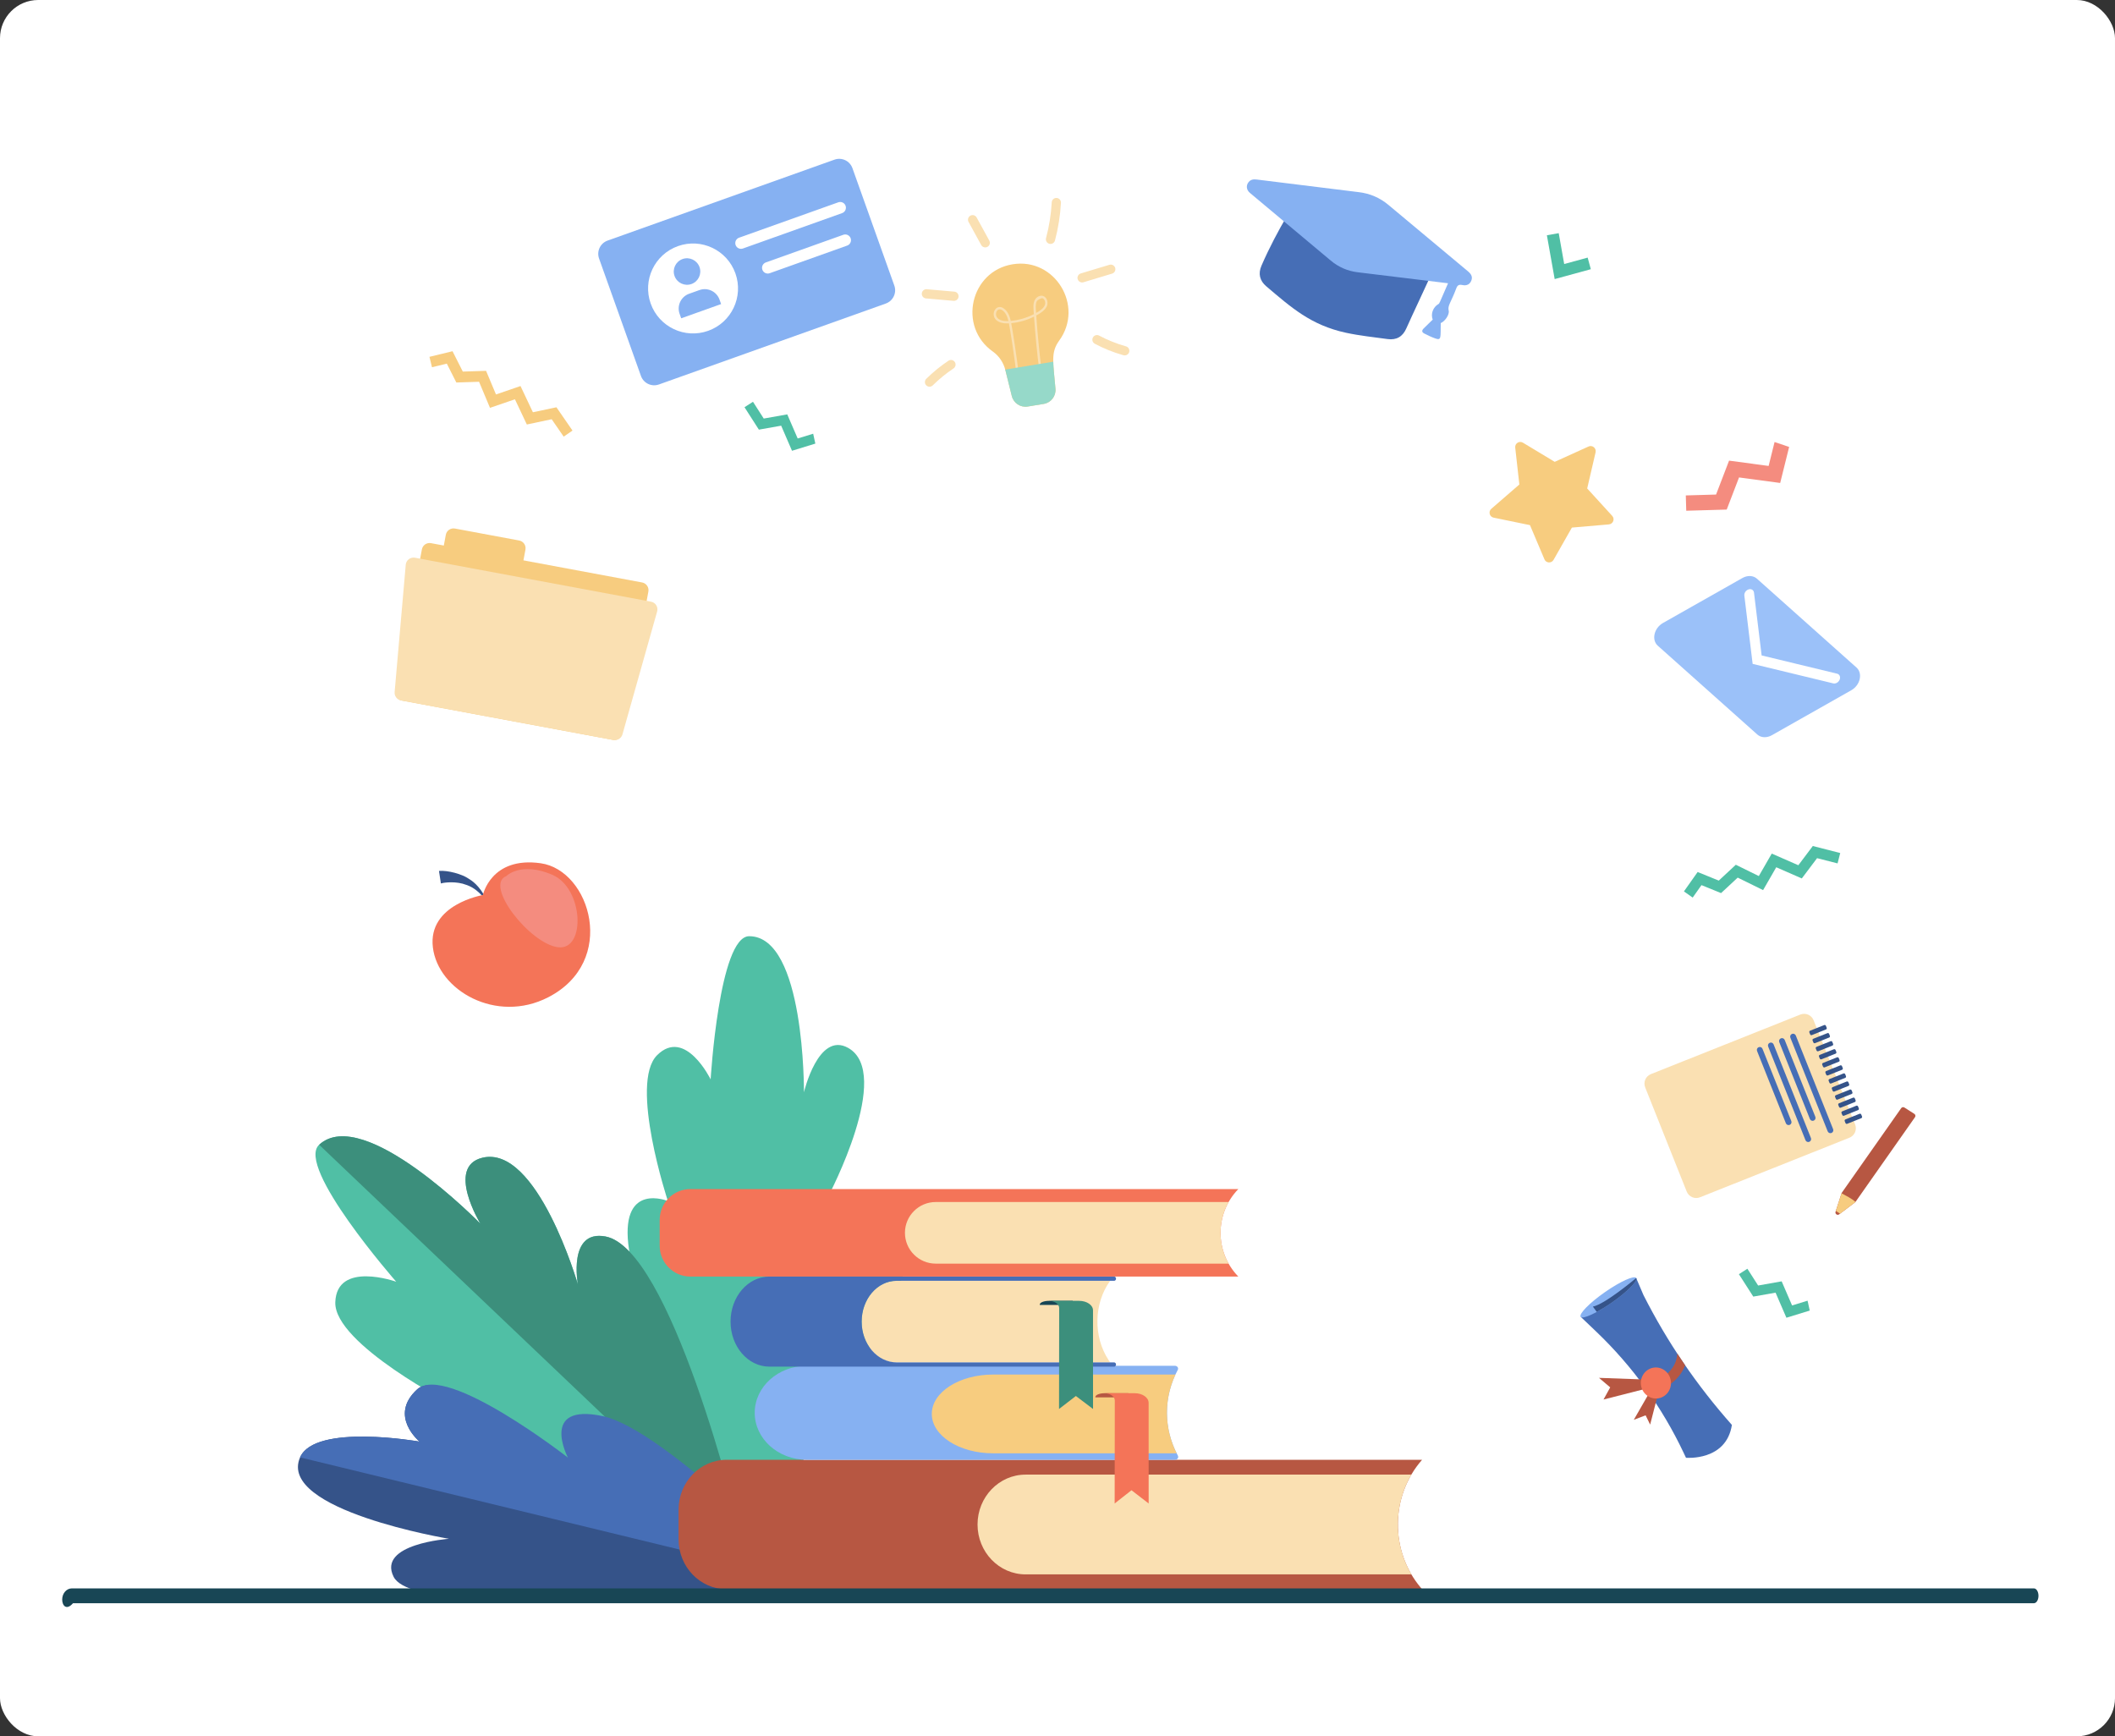 <?xml version="1.0" encoding="UTF-8"?>
<svg id="Layer_2" data-name="Layer 2" xmlns="http://www.w3.org/2000/svg" viewBox="0 0 1911.9 1569.57">
  <rect x="0" y="0" width="1911.9" height="1569.57" fill="#333333" stroke="none"/>
  <defs>
    <style>
      .cls-1 {
        fill: #355389;
      }

      .cls-1, .cls-2, .cls-3, .cls-4, .cls-5, .cls-6, .cls-7, .cls-8, .cls-9, .cls-10, .cls-11, .cls-12, .cls-13, .cls-14 {
        stroke-width: 0px;
      }

      .cls-2 {
        fill: #b75742;
      }

      .cls-3 {
        fill: #96d9c9;
      }

      .cls-4 {
        fill: #50bfa5;
      }

      .cls-5 {
        fill: #fff;
      }

      .cls-6 {
        fill: #86b1f2;
      }

      .cls-7 {
        fill: #466eb6;
      }

      .cls-8 {
        fill: #f7cc7f;
      }

      .cls-9 {
        fill: #f48c7f;
      }

      .cls-10 {
        fill: #9bc1f9;
      }

      .cls-11 {
        fill: #f47458;
      }

      .cls-12 {
        fill: #fae0b2;
      }

      .cls-13 {
        fill: #3c8f7c;
      }

      .cls-14 {
        fill: #184655;
      }
    </style>
  </defs>
  <g id="Layer_1-2" data-name="Layer 1">
    <rect class="cls-5" width="1911.9" height="1569.57" rx="34.52" ry="34.52"/>
    <polygon class="cls-4" points="735.09 392.07 721.08 396.37 711.66 374.58 690.39 378.35 680.68 363.19 673.01 368.11 686 388.38 706.15 384.81 715.95 407.48 737.04 401 735.09 392.07"/>
    <polygon class="cls-4" points="1634 1175.78 1619.99 1180.08 1610.57 1158.29 1589.3 1162.06 1579.59 1146.9 1571.92 1151.82 1584.91 1172.08 1605.06 1168.52 1614.86 1191.19 1635.95 1184.71 1634 1175.78"/>
    <path class="cls-4" d="M648.72,1433.75s-74.8-253.52-80.8-309.45c-6-55.92,35.82-38.59,35.82-38.59,0,0-35.19-106.56-9.74-131.85,25.44-25.29,48.39,21.85,48.39,21.85,0,0,7.7-129.36,34.83-129.41,50.53-.09,49.53,141.08,49.53,141.08,0,0,12.9-55.27,39.95-40.12,40.8,22.85-17.71,133.61-17.71,133.61,0,0,51.99.04,70.25,26.25,32.77,47.03-170.53,326.63-170.53,326.63Z"/>
    <g>
      <path class="cls-4" d="M673.18,1400.2s-215.63-36.06-262.53-74.27c-46.9-38.21-.48-55.44-.48-55.44,0,0-108.32-55.53-107.07-93.29,1.25-37.76,55.07-18.56,55.07-18.56,0,0-91.27-104.08-69.66-123.84,40.25-36.82,145.76,71.37,145.76,71.37,0,0-31.33-51.45,1.67-59.59,49.76-12.28,86.49,114.59,86.49,114.59,0,0-9.33-50.1,24.98-43.43,61.56,11.97,125.78,282.45,125.78,282.45Z"/>
      <path class="cls-13" d="M547.4,1117.75c-34.4-6.22-24.98,43.43-24.98,43.43,0,0-36.73-126.87-86.49-114.59-33,8.14-1.67,59.59-1.67,59.59,0,0-105.52-108.19-145.76-71.37l383.95,365.46c-6.83-34.91-67.38-272.09-125.05-282.51Z"/>
    </g>
    <g>
      <path class="cls-1" d="M734.52,1429.94s-113.56-115.48-170.74-127.51c-57.19-12.03-46.9,28.66-46.9,28.66,0,0-113.46-99.22-139.75-75.18-26.29,24.04,2.15,47.25,2.15,47.25,0,0-94.51-16.75-108.04,14.27-20.79,47.66,134.64,73.59,134.64,73.59,0,0-65.13,4.51-50.03,34.39,22.78,45.06,378.67,4.52,378.67,4.52Z"/>
      <path class="cls-7" d="M271.24,1317.43c13.53-31.01,108.04-14.27,108.04-14.27,0,0-28.44-23.21-2.15-47.25,26.29-24.04,136.23,61.69,136.23,61.69,0,0-25.92-49.54,31.27-37.52,57.19,12.03,189.91,149.86,189.91,149.86l-463.29-112.51Z"/>
    </g>
    <g>
      <path class="cls-8" d="M915.31,238.91c-38.22,6.29-49.58,56.46-17.8,78.9,5.71,4.03,9.66,10.09,11.34,16.87l5.79,23.34c1.59,6.43,7.86,10.56,14.4,9.48l14.48-2.38c6.54-1.08,11.15-6.99,10.6-13.6-2.01-24.09-4.49-32.83,3.34-43.58,22.91-31.43-3.91-75.33-42.14-69.03Z"/>
      <path class="cls-12" d="M919.21,340.9c-2.49-20.64-5.98-42.43-7.17-48.61-21.91,1.21-13.58-21.89-3.47-12.5,2.88,2.68,4.24,6.31,5.14,10.28,7.28-.66,14.39-2.73,20.87-6.08-.35-5.09-.85-8.95.57-12.21,2.15-4.92,8.38-6.26,10.92-1.47.95,1.8,1.12,4.1.43,6.01-1.47,4.07-5.89,6.76-9.75,8.87,1.15,16.41,2.75,32.95,4.76,49.23l-2.07.26c-1.98-16.02-3.56-32.29-4.71-48.44-6.44,3.2-13.44,5.2-20.61,5.88,1.5,7.9,4.81,29.14,7.15,48.52l-2.07.25ZM901.64,287.42c1.95,2.1,5.21,3.02,9.97,2.8-.82-3.51-2.04-6.66-4.45-8.9-5.44-5.06-8.78,2.58-5.51,6.1ZM937.07,272.62c-1.2,2.74-.74,6.25-.47,10.28,3.13-1.78,6.77-4.01,7.94-7.27.83-2.29-.1-5.52-2.43-6.12-.25-.06-4.21,1.2-5.04,3.12Z"/>
      <path class="cls-3" d="M908.68,334.1c.05.19.12.38.17.58l5.79,23.34c1.59,6.43,7.86,10.56,14.4,9.48l14.48-2.38c6.54-1.08,11.15-6.99,10.6-13.6-.89-10.72-1.88-18.39-2.01-24.56l-43.42,7.14Z"/>
      <path class="cls-12" d="M886.98,221.48l-11.43-20.86c-1.11-2.02-.37-4.55,1.65-5.66,2.02-1.11,4.55-.37,5.66,1.65l11.43,20.86c1.11,2.02.37,4.55-1.65,5.66-2.03,1.11-4.56.36-5.66-1.65Z"/>
      <path class="cls-12" d="M861.99,271.95l-24.91-2.18c-2.29-.2-3.99-2.22-3.79-4.52.2-2.29,2.22-3.99,4.52-3.79l24.91,2.18c2.29.2,3.99,2.22,3.79,4.52-.2,2.29-2.22,3.99-4.52,3.79Z"/>
      <path class="cls-12" d="M837.29,348.33c-1.62-1.64-1.6-4.28.04-5.9,6.12-6.05,12.86-11.55,20.02-16.33,1.91-1.28,4.5-.76,5.78,1.15,1.28,1.91.76,4.5-1.15,5.78-6.72,4.49-13.04,9.65-18.79,15.33-1.63,1.61-4.27,1.61-5.9-.04Z"/>
      <path class="cls-12" d="M948.54,220.35c-2.23-.59-3.55-2.88-2.95-5.1,2.82-10.56,4.55-21.45,5.14-32.37.12-2.3,2.09-4.07,4.39-3.94,2.3.12,4.06,2.09,3.94,4.39-.62,11.49-2.44,22.96-5.41,34.08-.6,2.24-2.9,3.54-5.1,2.95Z"/>
      <path class="cls-12" d="M974.2,252.38c-.66-2.21.58-4.53,2.79-5.2l25.9-7.81c2.21-.66,4.53.58,5.2,2.79.66,2.2-.58,4.53-2.79,5.19l-25.9,7.81c-2.2.66-4.53-.58-5.19-2.79Z"/>
      <path class="cls-12" d="M1016.74,321.3c-.37,0-.75-.05-1.13-.16-8.97-2.52-17.7-6.02-25.94-10.4-2.03-1.08-2.8-3.6-1.72-5.64,1.08-2.03,3.61-2.81,5.64-1.73,7.71,4.1,15.88,7.37,24.28,9.73,2.22.62,3.51,2.92,2.88,5.14-.52,1.84-2.19,3.04-4.01,3.04Z"/>
    </g>
    <path class="cls-8" d="M1396.13,505.6l-13.07-30.9-32.87-6.75c-3.74-.77-4.98-5.5-2.09-8l25.35-21.98-3.73-33.34c-.43-3.8,3.69-6.43,6.96-4.46l28.73,17.32,30.56-13.85c3.48-1.58,7.26,1.52,6.4,5.24l-7.59,32.68,22.62,24.78c2.58,2.82.8,7.37-3.01,7.7l-33.43,2.88-16.58,29.17c-1.89,3.32-6.77,3.04-8.26-.48Z"/>
    <polygon class="cls-9" points="1604.16 399.57 1598.79 421.2 1563.03 416.4 1551.27 447.06 1523.92 447.85 1524.32 461.69 1560.9 460.64 1572.04 431.59 1609.24 436.58 1617.33 404.02 1604.16 399.57"/>
    <path class="cls-2" d="M1285.54,1436.59h-628.65c-24.01,0-43.48-20.19-43.48-45.09v-26.81c0-24.91,19.47-45.09,43.48-45.09h628.65c-28.76,32.6-29.25,82.43-1.16,115.64l1.16,1.36Z"/>
    <path class="cls-12" d="M1275.83,1333h-348.68c-24.01,0-43.48,20.19-43.48,45.1h0c0,24.9,19.46,45.09,43.48,45.09h348.71c-16.29-27.66-16.26-62.6-.03-90.19Z"/>
    <path class="cls-6" d="M1064.68,1238.33c.91-1.71-.48-3.7-2.59-3.7h-332.64c-26.07,0-47.21,19.02-47.21,42.49h0c0,23.46,21.14,42.49,47.21,42.49h332.73c2.12,0,3.52-2,2.59-3.72h0c-13.17-24.56-13.14-53.11-.1-77.56Z"/>
    <path class="cls-8" d="M1062.58,1242.54h-164.86c-30.6,0-55.41,15.94-55.41,35.6s24.81,35.6,55.41,35.6h165.94c-11.34-22.66-11.66-48.45-1.08-71.21Z"/>
    <g>
      <path class="cls-2" d="M1020.01,1259.42h-21.47c-4.62,0-8.36,1.55-8.36,3.46v.31h29.83v-3.77Z"/>
      <path class="cls-11" d="M1038.32,1268.1c0-4.8-5.61-8.68-12.52-8.68h-27.55c5.25,0,9.5,2.95,9.5,6.59l-.13,93.09,15.22-11.97,15.52,11.97-.03-90.99Z"/>
    </g>
    <g>
      <path class="cls-12" d="M1003.52,1231.57h-193.55c-17.16,0-31.08-16.51-31.08-36.88h0c0-20.37,13.91-36.88,31.08-36.88h193.55c-14.79,20.45-15.37,50.44-1.38,71.67l1.38,2.1Z"/>
      <path class="cls-7" d="M778.92,1194.68h0c0-20.37,14.24-36.88,31.81-36.88h196.48c.92,0,1.66-.87,1.65-1.93h0c0-1.05-.74-1.89-1.65-1.89h-311.7c-19.39,0-35.11,18.22-35.11,40.71h0c0,22.48,15.72,40.71,35.11,40.71h311.69c.9,0,1.64-.85,1.65-1.89h0c0-1.06-.73-1.93-1.65-1.93h-196.48c-17.57,0-31.81-16.51-31.81-36.88Z"/>
      <g>
        <path class="cls-14" d="M969.73,1175.92h-21.47c-4.62,0-8.36,1.52-8.36,3.4v.3h29.83v-3.7Z"/>
        <path class="cls-13" d="M988.04,1184.44c0-4.7-5.61-8.52-12.52-8.52h-27.55c5.25,0,9.5,2.89,9.5,6.46l-.13,91.29,15.22-11.74,15.52,11.74-.03-89.23Z"/>
      </g>
    </g>
    <g>
      <path class="cls-8" d="M553.97,668.8l-190.86-35.54c-3.83-.71-6.36-4.4-5.65-8.23l23.91-128.39c.71-3.83,4.4-6.36,8.23-5.65l190.86,35.54c3.83.71,6.36,4.4,5.65,8.23l-23.91,128.39c-.71,3.83-4.4,6.36-8.23,5.65Z"/>
      <path class="cls-8" d="M463.12,522.02l-58.1-10.82c-3.83-.71-6.36-4.4-5.65-8.23l3.64-19.54c.71-3.83,4.4-6.36,8.23-5.65l58.1,10.82c3.83.71,6.36,4.4,5.65,8.23l-3.64,19.54c-.71,3.83-4.4,6.36-8.23,5.65Z"/>
      <path class="cls-12" d="M562.67,663.89c-.99,3.51-4.5,5.69-8.09,5.02l-192.1-35.77c-3.57-.67-6.06-3.93-5.74-7.56l10.05-115.09c.17-1.98,1.18-3.8,2.76-5.01,1.59-1.2,3.61-1.68,5.56-1.32l213.41,39.74c1.95.36,3.66,1.53,4.71,3.22,1.05,1.69,1.34,3.73.8,5.64l-31.36,111.12Z"/>
    </g>
    <polygon class="cls-4" points="1438.06 243.35 1405.38 252.28 1398.34 212.67 1409.04 210.77 1413.99 238.67 1435.2 232.87 1438.06 243.35"/>
    <g>
      <path class="cls-1" d="M396.84,787.28c8.18-.67,20.75,2.94,26.38,6.76.85.79,7.33,3.37,14.06,14.53l-1.52,1.05c-7.11-7.44-11.89-9.11-17.58-10.81-9.38-2.41-18.84-.61-19.62-.19l-1.73-11.33Z"/>
      <path class="cls-11" d="M436.52,809.09s-49.87,8.32-45.22,47.28c4.65,38.96,57.26,69.26,104.21,45.17,63.16-32.41,38.22-114.82-6.74-121.19-44.96-6.37-52.25,28.74-52.25,28.74Z"/>
      <path class="cls-9" d="M457.68,791.94s13.01-13.36,41.52-1.2c28.51,12.15,30.57,68.82,5.14,65.53-25.42-3.29-66.99-56.14-46.66-64.32Z"/>
    </g>
    <g>
      <path class="cls-6" d="M800.74,274.39l-205.1,73.16c-6.61,2.36-13.88-1.09-16.24-7.7l-37.86-106.13c-2.36-6.61,1.09-13.88,7.7-16.24l205.1-73.16c6.61-2.36,13.88,1.09,16.24,7.7l37.86,106.12c2.36,6.61-1.09,13.88-7.7,16.24Z"/>
      <path class="cls-5" d="M664.79,247.11c7.54,21.14-3.48,44.4-24.63,51.94-21.14,7.54-44.4-3.48-51.94-24.63-7.54-21.14,3.48-44.4,24.63-51.94,21.14-7.54,44.4,3.48,51.94,24.63Z"/>
      <path class="cls-6" d="M632.34,241.42c2.22,6.23-1.03,13.09-7.26,15.32-6.23,2.22-13.09-1.03-15.32-7.26s1.03-13.09,7.26-15.32c6.23-2.22,13.09,1.03,15.32,7.26Z"/>
      <path class="cls-6" d="M625.77,263.32h9.9c7.84,0,14.2,6.36,14.2,14.2v4.3h-38.3v-4.3c0-7.84,6.36-14.2,14.2-14.2Z" transform="translate(-54.91 227.75) rotate(-19.63)"/>
      <path class="cls-5" d="M669.85,224.93c-2.19,0-4.15-1.38-4.88-3.44-.96-2.69.45-5.66,3.14-6.62l89.66-31.98c.56-.2,1.15-.3,1.74-.3,2.19,0,4.15,1.38,4.88,3.44.96,2.69-.45,5.66-3.14,6.62l-89.66,31.98c-.56.2-1.15.3-1.74.3Z"/>
      <path class="cls-5" d="M694.05,247.28c-2.19,0-4.15-1.38-4.88-3.44-.96-2.69.45-5.66,3.14-6.62l70.03-24.98c.56-.2,1.15-.3,1.74-.3,2.19,0,4.15,1.38,4.88,3.44.46,1.3.39,2.71-.2,3.96-.59,1.25-1.64,2.2-2.94,2.66l-70.03,24.98c-.56.2-1.15.3-1.74.3Z"/>
    </g>
    <path class="cls-11" d="M1119.42,1074.87h-495.24c-15.38,0-27.85,12.47-27.85,27.85v23.42c0,15.38,12.47,27.85,27.85,27.85h495.24l-.26-.27c-21.19-22.05-21.07-56.93.26-78.84Z"/>
    <path class="cls-12" d="M1110.65,1086.58h-264.75c-15.38,0-27.85,12.47-27.85,27.85h0c0,15.38,12.47,27.85,27.85,27.85h264.74c-9.73-17.24-9.72-38.46,0-55.69Z"/>
    <g>
      <g>
        <path class="cls-12" d="M1524.74,1077.15l-37.54-94.18c-1.89-4.74.42-10.11,5.16-12l135.09-53.84c4.74-1.89,10.11.42,12,5.16l37.54,94.18c1.89,4.74-.42,10.11-5.16,12l-135.08,53.84c-4.74,1.89-10.11-.42-12-5.16Z"/>
        <path class="cls-7" d="M1652.17,1022.69l-33.73-84.63c-.54-1.36.12-2.9,1.48-3.44h0c1.36-.54,2.9.12,3.44,1.48l33.73,84.63c.54,1.36-.12,2.9-1.48,3.44h0c-1.36.54-2.9-.12-3.44-1.48Z"/>
        <path class="cls-7" d="M1636.1,1011.54l-27.7-69.49c-.54-1.36.12-2.9,1.48-3.44h0c1.36-.54,2.9.12,3.44,1.48l27.7,69.49c.54,1.36-.12,2.9-1.48,3.44h0c-1.36.54-2.9-.12-3.44-1.48Z"/>
        <path class="cls-7" d="M1632.1,1030.69l-33.73-84.63c-.54-1.36.12-2.9,1.48-3.44h0c1.36-.54,2.9.12,3.44,1.48l33.73,84.63c.54,1.36-.12,2.9-1.48,3.44h0c-1.36.54-2.9-.12-3.44-1.48Z"/>
        <path class="cls-7" d="M1614.37,1015.38l-26.04-65.32c-.54-1.36.12-2.9,1.48-3.44h0c1.36-.54,2.9.12,3.44,1.48l26.04,65.32c.54,1.36-.12,2.9-1.48,3.44h0c-1.36.54-2.9-.12-3.44-1.48Z"/>
        <g>
          <path class="cls-1" d="M1651.26,929.03l-.68-1.7c-.25-.63-.93-.95-1.52-.71l-12.82,5.11c-.59.23-.87.93-.62,1.56l.68,1.7c.25.63.93.95,1.52.71l12.82-5.11c.59-.23.87-.93.62-1.56Z"/>
          <path class="cls-1" d="M1654.17,936.32l-.68-1.7c-.25-.63-.93-.95-1.52-.71l-12.82,5.11c-.59.23-.87.93-.62,1.56l.68,1.7c.25.63.93.95,1.52.71l12.82-5.11c.59-.24.86-.93.62-1.56Z"/>
          <path class="cls-1" d="M1657.07,943.61l-.68-1.7c-.25-.63-.93-.95-1.52-.71l-12.82,5.11c-.59.23-.87.93-.62,1.56l.68,1.7c.25.63.93.95,1.52.71l12.82-5.11c.59-.23.87-.93.62-1.56Z"/>
          <path class="cls-1" d="M1659.98,950.9l-.68-1.7c-.25-.63-.93-.95-1.52-.71l-12.82,5.11c-.59.24-.87.93-.62,1.56l.68,1.7c.25.63.93.95,1.52.71l12.82-5.11c.59-.24.87-.93.62-1.56Z"/>
          <path class="cls-1" d="M1662.89,958.19l-.68-1.7c-.25-.63-.93-.95-1.52-.71l-12.82,5.11c-.59.24-.87.94-.62,1.56l.68,1.7c.25.63.93.95,1.52.71l12.82-5.11c.59-.24.87-.93.62-1.56Z"/>
          <path class="cls-1" d="M1665.79,965.48l-.68-1.7c-.25-.63-.93-.95-1.52-.71l-12.82,5.11c-.59.24-.87.93-.62,1.56l.68,1.7c.25.63.93.95,1.52.71l12.82-5.11c.59-.24.87-.93.62-1.56Z"/>
          <path class="cls-1" d="M1668.7,972.77l-.68-1.7c-.25-.63-.93-.95-1.52-.71l-12.82,5.11c-.59.24-.87.93-.62,1.56l.68,1.7c.25.63.93.95,1.52.71l12.82-5.11c.59-.24.87-.93.62-1.56Z"/>
          <path class="cls-1" d="M1671.6,980.06l-.68-1.7c-.25-.63-.93-.95-1.52-.71l-12.82,5.11c-.59.24-.87.93-.62,1.56l.68,1.7c.25.63.93.95,1.52.71l12.82-5.11c.59-.24.87-.93.62-1.56Z"/>
          <path class="cls-1" d="M1674.51,987.35l-.68-1.7c-.25-.63-.93-.95-1.52-.71l-12.82,5.11c-.59.24-.87.93-.62,1.56l.68,1.7c.25.63.93.95,1.52.71l12.82-5.11c.59-.24.87-.93.62-1.56Z"/>
          <path class="cls-1" d="M1677.41,994.64l-.68-1.7c-.25-.63-.93-.95-1.52-.71l-12.82,5.11c-.59.24-.87.93-.62,1.56l.68,1.7c.25.63.93.95,1.52.71l12.82-5.11c.59-.24.87-.94.62-1.56Z"/>
          <path class="cls-1" d="M1680.32,1001.93l-.68-1.71c-.25-.63-.93-.95-1.52-.71l-12.82,5.11c-.59.24-.87.93-.62,1.56l.68,1.7c.25.63.93.95,1.52.71l12.82-5.11c.59-.24.87-.93.62-1.56Z"/>
          <path class="cls-1" d="M1683.22,1009.22l-.68-1.7c-.25-.63-.93-.95-1.52-.71l-12.82,5.11c-.59.23-.87.93-.62,1.56l.68,1.7c.25.63.93.95,1.52.71l12.82-5.11c.59-.24.87-.93.62-1.56Z"/>
        </g>
      </g>
      <g>
        <path class="cls-2" d="M1718.64,1001.72l-53.61,76.34c-.12.17-.21.36-.28.56l-5.46,16.77c-.64,1.95,1.62,3.56,3.26,2.33l14.35-10.82c.18-.13.33-.29.46-.47l53.75-76.54c.69-.98.42-2.33-.59-2.98l-9.02-5.76c-.95-.61-2.2-.36-2.85.56Z"/>
        <path class="cls-8" d="M1677.3,1086.51l-.13.19-13.85,10.44-3.78-2.53,5.18-15.9c4.06,2.22,8.92,4.5,12.57,7.8Z"/>
      </g>
    </g>
    <g>
      <path class="cls-7" d="M1175.5,175.25c7.72,6.16,21.14,25.98,38.27,39.89,10.02,8.14,17.74,6.07,30.53,7.61,60.68,7.33,44.24,19.74,51.52,20.96-2.07,4.76-20.97,44.94-24.5,53.07-3.26,7.49-8.89,10.85-17.05,9.72-12.55-1.73-25.21-3.03-37.57-5.7-31.67-6.87-49.29-22.71-71.99-41.95-6.02-5.1-7.5-11.47-4.38-18.68,14.53-33.57,33.61-61.83,35.18-64.92Z"/>
      <path class="cls-6" d="M1302.39,292.06c-.27,13.22.74,15.88-4.94,13.87-3.42-1.21-6.73-2.78-9.96-4.45-2.28-1.18-2.37-2.73-.52-4.59,2.69-2.71,5.46-5.34,8.16-7.97-1.97-5.19.29-11.22,5.14-14.06.99-.58.27.65,8.72-18.8-27.95-3.45-47.66-5.76-81.76-9.95-9.12-1.12-17.22-4.66-24.27-10.56-24.35-20.38-48.7-40.75-73.04-61.15-3.3-2.77-3.72-6.82-1.1-9.94,2-2.39,4.66-2.5,7.52-2.14,7.78.98,84.07,10.45,91.82,11.36,10.18,1.19,19.14,5.02,27.01,11.61,23.92,20.03,47.91,40,71.86,59.99,3.29,2.74,4.18,5.26,3.02,8.31-1.27,3.35-4.04,4.95-8.23,4.05-3.02-.65-4.36.26-5.4,3.06-4.7,12.65-7.98,15.45-6.84,20.07.88,3.56-3.36,9.74-7.19,11.28Z"/>
    </g>
    <g>
      <path class="cls-7" d="M1428.95,1190.39l13.9,13.26c32.89,31.37,59.71,68.53,79.11,109.62l2.13,4.51s36.41,3.22,41.49-29.7h0c-31.94-36.07-58.24-74.57-79.94-117.4l-6.58-15.39-50.12,35.1Z"/>
      <path class="cls-6" d="M1479.04,1155.25c1.79,2.56-7.98,12.46-21.81,22.11-13.83,9.65-26.56,15.51-28.35,12.95-1.79-2.56,8.04-12.58,21.88-22.23,13.83-9.65,26.5-15.39,28.28-12.83Z"/>
      <path class="cls-1" d="M1479.1,1155.34l-.04-.05s-27.71,23.46-39.14,25.85l3.53,4.8c4.17-2.26,8.91-5.19,13.79-8.59,13.67-9.54,23.37-19.32,21.87-22.02Z"/>
      <g>
        <path class="cls-2" d="M1516.12,1223.45c.05,4.04-1.5,21.5-30.54,28.78,1.91,2.6,3.79,5.23,5.63,7.88,18.38-5.43,26.65-14.87,30.36-22.06.59-1.14,1.3-2.66,1.77-3.84-2.45-3.56-4.86-7.15-7.23-10.76Z"/>
        <polygon class="cls-2" points="1488.19 1247.07 1445.45 1245.54 1455.58 1254.14 1449.53 1265.12 1489.98 1254.81 1488.19 1247.07"/>
        <polygon class="cls-2" points="1492.09 1257.01 1476.9 1283.46 1487.58 1279.4 1491.69 1287.8 1498.83 1259.98 1492.09 1257.01"/>
        <path class="cls-11" d="M1497.89,1264.18c-7.5.53-14.03-5.31-14.58-13.04-.55-7.73,5.09-14.43,12.6-14.96,7.5-.53,14.03,5.31,14.58,13.04.55,7.73-5.09,14.43-12.6,14.96Z"/>
      </g>
    </g>
    <g>
      <path class="cls-10" d="M1588.6,664.01l-90-80.31c-5.85-5.22-3.41-15.96,4.66-20.53l71.83-40.67c4.6-2.6,9.78-2.36,13.11.61l90,80.31c5.85,5.22,3.41,15.96-4.66,20.53l-71.83,40.67c-4.6,2.6-9.78,2.36-13.11-.61Z"/>
      <path class="cls-5" d="M1584.34,600.13l-7.5-61.7c-.29-2.36,1.43-4.89,3.84-5.64,2.41-.75,4.6.56,4.88,2.92l6.91,56.78,68.25,16.5c2.22.54,3.25,2.94,2.29,5.36-.96,2.42-3.55,3.95-5.78,3.41l-72.89-17.63Z"/>
    </g>
    <path class="cls-14" d="M64.94,1435.85c-4.82,0-8.72,4.52-8.72,10.09s3.9,10.09,9.76,3.32h1772.62c2.27,0,4.11-2.98,4.13-6.66h0c.01-3.72-1.84-6.75-4.13-6.75H64.94Z"/>
    <polygon class="cls-8" points="409.07 317.49 418.37 335.9 439.39 335.22 448.36 356.58 470.52 348.96 481.73 372.67 503 368.17 517.52 389.22 509.55 394.71 498.7 378.97 476.25 383.73 465.48 360.93 442.94 368.68 433.05 345.11 412.52 345.77 403.9 328.71 390.51 331.97 388.22 322.56 409.07 317.49"/>
    <polygon class="cls-4" points="1534.62 788.27 1553.73 796.03 1569.13 781.71 1589.92 791.93 1601.62 771.62 1625.65 782.14 1638.73 764.77 1663.51 771.11 1661.11 780.48 1642.58 775.75 1628.78 794.08 1605.68 783.97 1593.79 804.62 1570.84 793.34 1555.8 807.32 1538.09 800.13 1530.14 811.38 1522.23 805.79 1534.62 788.27"/>
  </g>
</svg>